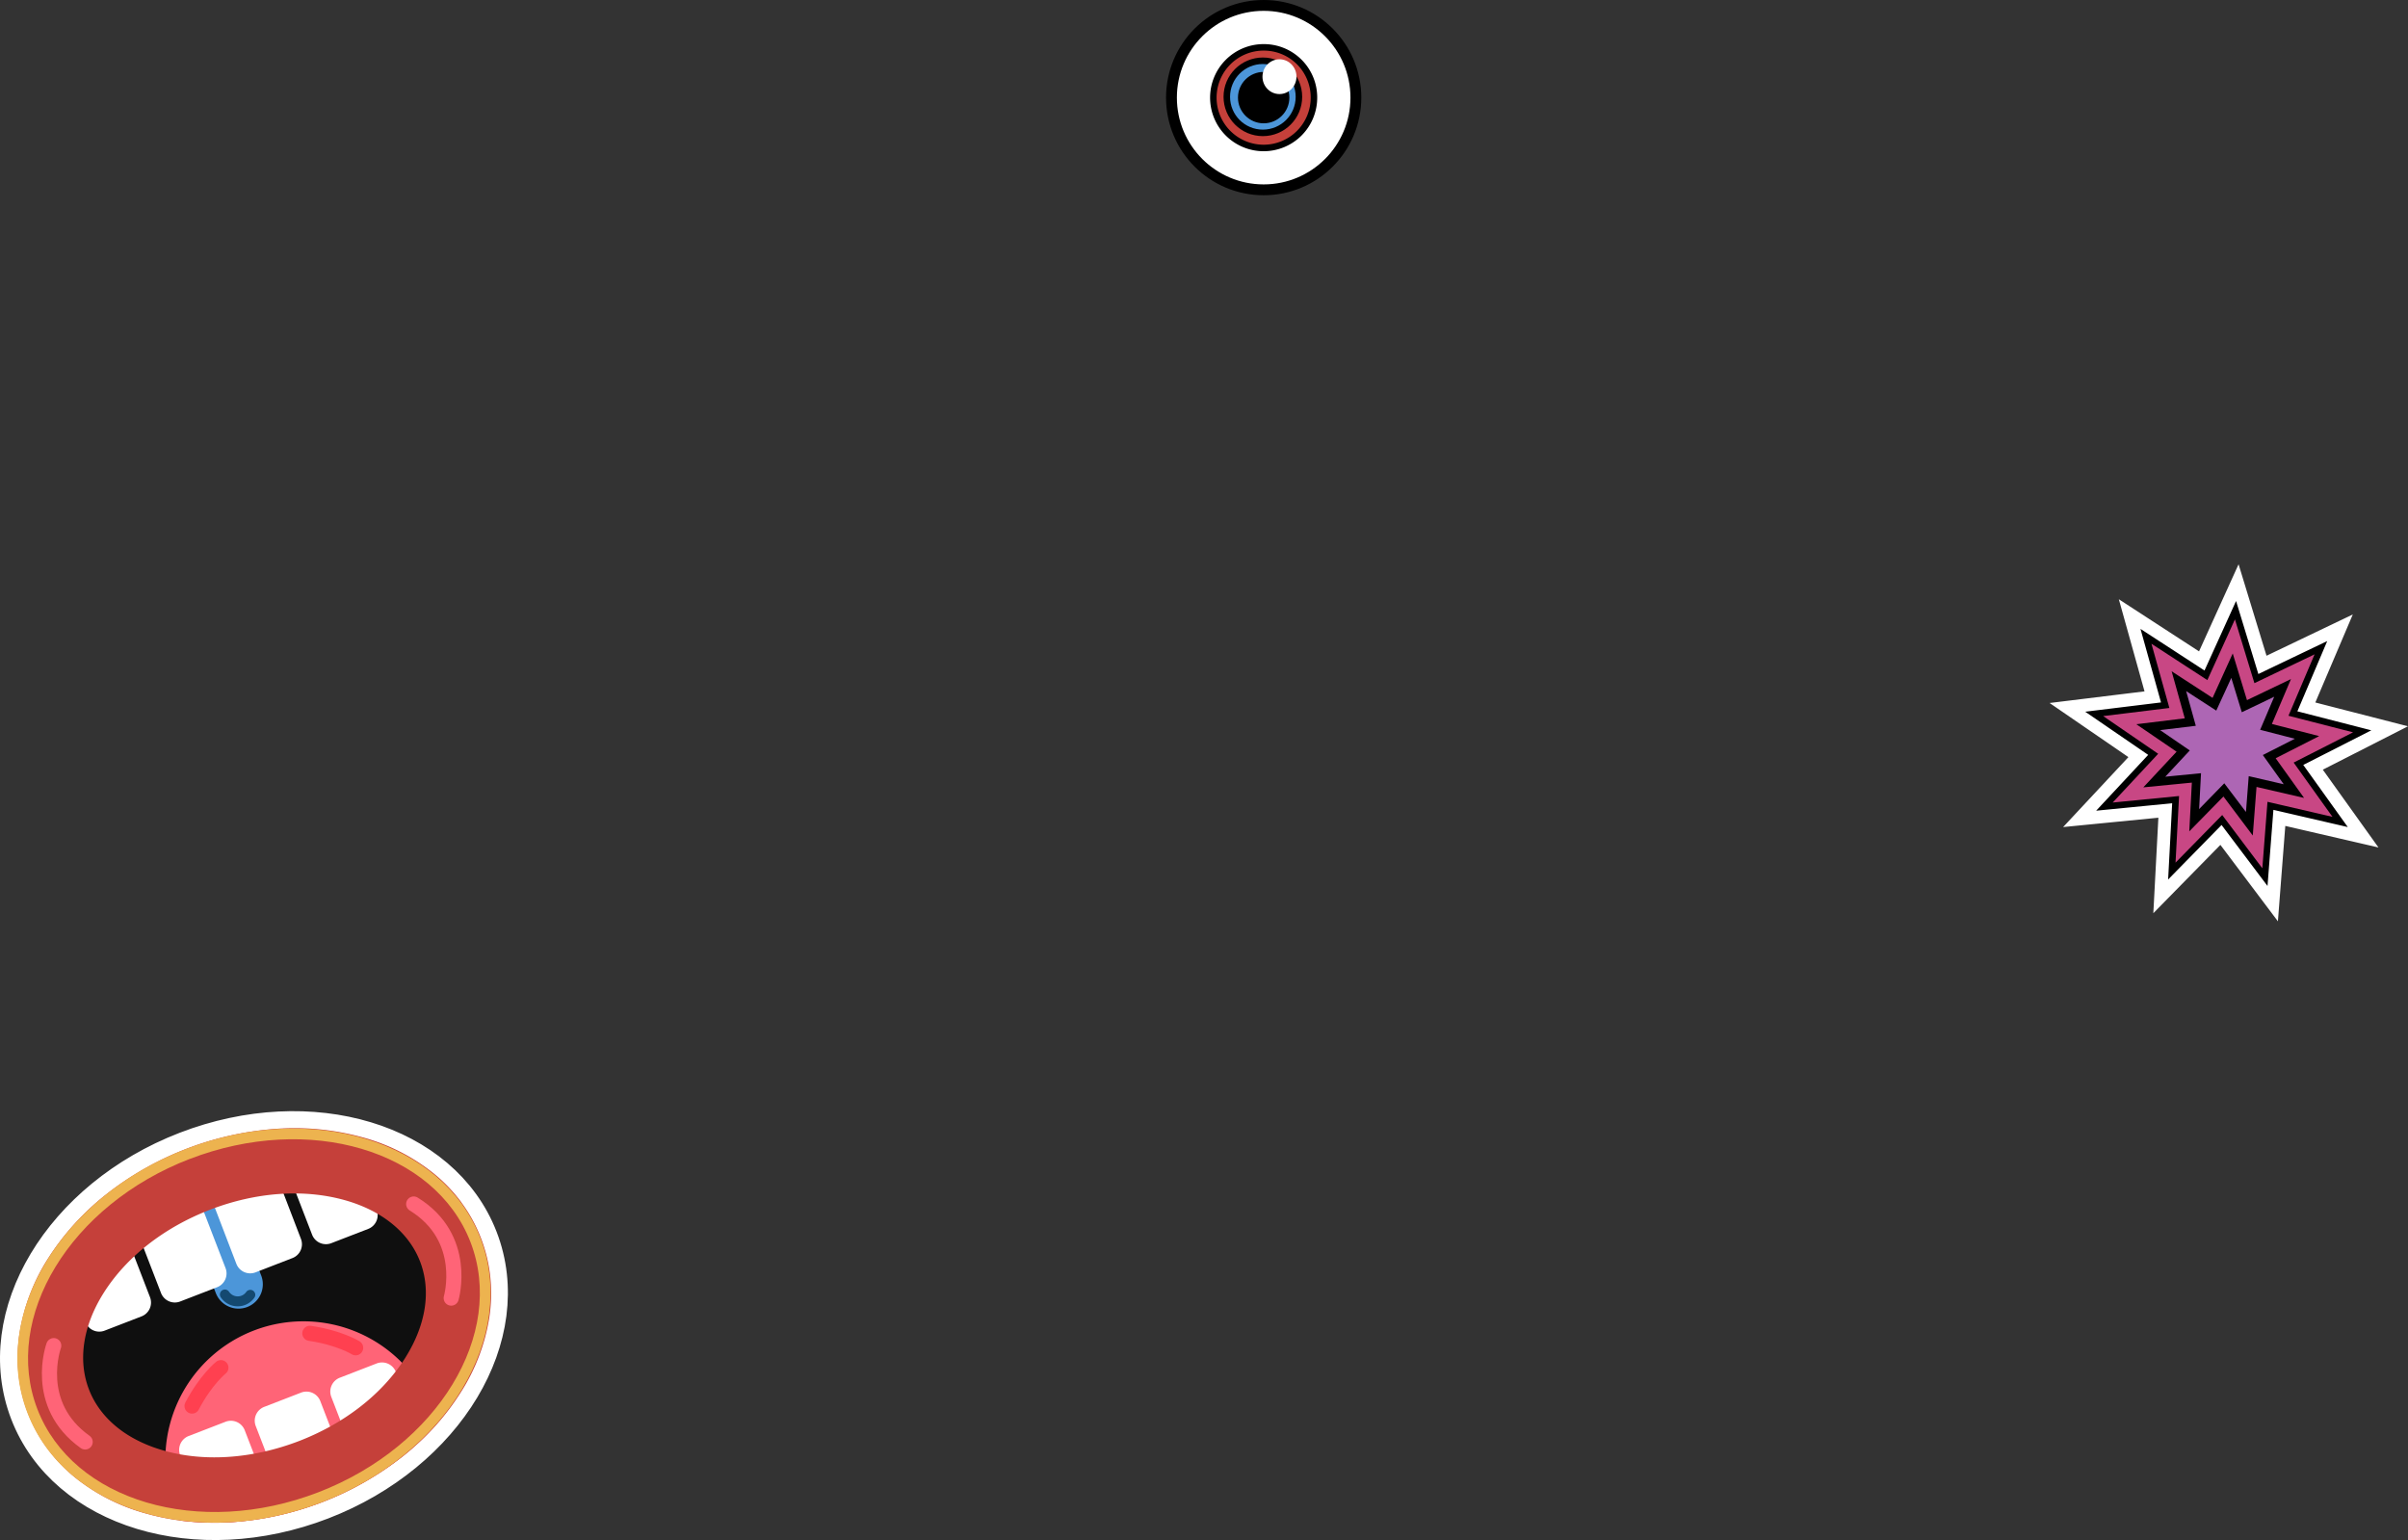 <svg xmlns="http://www.w3.org/2000/svg" viewBox="0 0 1110.41 710.24"><rect x="0" y="0" width="1110.41" height="710.24" fill="#333333" stroke="none"/><defs><style>.cls-1,.cls-10{fill:#edb34f;}.cls-1,.cls-12{stroke:#fff;}.cls-1{stroke-width:16px;}.cls-2{fill:#0f0f0f;}.cls-3{fill:#ff6477;}.cls-16,.cls-4{fill:#4c96d9;}.cls-12,.cls-14,.cls-5{fill:#fff;}.cls-15,.cls-6{fill:#c5403a;}.cls-7,.cls-8,.cls-9{fill:none;stroke-linecap:round;}.cls-7{stroke:#ff4050;}.cls-7,.cls-9{stroke-linejoin:round;stroke-width:6.98px;}.cls-8{stroke:#144970;stroke-miterlimit:10;stroke-width:4.59px;}.cls-9{stroke:#ff6477;}.cls-11{fill:#c84784;stroke-width:8px;}.cls-11,.cls-14,.cls-15,.cls-16,.cls-17{stroke:#000;}.cls-12{stroke-width:2px;}.cls-13{fill:#ad66b4;}.cls-14{stroke-width:5px;}.cls-15,.cls-16{stroke-width:3px;}.cls-17{stroke-width:1.36px;}</style></defs><g id="Calque_2" data-name="Calque 2"><g id="Calque_11" data-name="Calque 11"><path class="cls-1" d="M87.45,534.51c55.06-21.25,113.15-4.06,129.51,38.32S201.82,667,146.77,688.22s-113.16,4-129.52-38.34,15.14-94.14,70.19-115.39Zm-1.78-4.61C28,552.17-4.71,606.67,12.66,651.66s78.2,63.39,135.88,41.13S238.92,616,221.55,571,143.36,507.64,85.67,529.9Z"/><path class="cls-2" d="M143.52,682.34c49.93-19.27,78.77-65.06,64.41-102.28s-66.49-51.75-116.42-32.48S12.74,612.64,27.1,649.85,93.59,701.61,143.52,682.34Z"/><path class="cls-3" d="M199.24,650a65.4,65.4,0,0,1,2.17,6.7,125.45,125.45,0,0,1-15.7,14.87A143.28,143.28,0,0,1,106.85,702a124.29,124.29,0,0,1-21.91-.5q-1-.1-2-.24-1.32-2.64-2.4-5.46a63.24,63.24,0,0,1-4.27-21.92c0-1.53,0-3,.1-4.58a63.66,63.66,0,0,1,108.93-40.92c.8.81,1.59,1.65,2.35,2.52A63.39,63.39,0,0,1,199.24,650Z"/><path class="cls-4" d="M92.58,547.16h0a11.23,11.23,0,0,0-6.44,14.51l13.38,34.68A11.23,11.23,0,0,0,114,602.77h0a11.23,11.23,0,0,0,6.45-14.51L107.1,553.58A11.23,11.23,0,0,0,92.58,547.16Z"/><path class="cls-5" d="M138.85,642.24l-17,6.58a6.83,6.83,0,0,0-3.92,8.84l9.84,25.51a6.85,6.85,0,0,0,8.85,3.92l17-6.58a6.84,6.84,0,0,0,3.93-8.84l-9.85-25.51A6.84,6.84,0,0,0,138.85,642.24Z"/><path class="cls-5" d="M173.69,628.8l-17,6.58a6.84,6.84,0,0,0-3.92,8.84l9.84,25.51a6.85,6.85,0,0,0,8.85,3.91l17-6.57a6.85,6.85,0,0,0,3.92-8.85l-9.84-25.51A6.84,6.84,0,0,0,173.69,628.8Z"/><path class="cls-5" d="M104,655.69l-17,6.57a6.85,6.85,0,0,0-3.93,8.85l9.85,25.51a6.84,6.84,0,0,0,8.85,3.91l17-6.57a6.85,6.85,0,0,0,3.93-8.85l-9.85-25.51A6.84,6.84,0,0,0,104,655.69Z"/><path class="cls-5" d="M85.32,555.38l-17,6.57a6.85,6.85,0,0,0-3.92,8.85l9.85,25.51a6.83,6.83,0,0,0,8.84,3.91l17-6.57A6.84,6.84,0,0,0,104,584.8l-9.84-25.51A6.84,6.84,0,0,0,85.32,555.38Z"/><path class="cls-5" d="M120.15,541.93l-17,6.58a6.84,6.84,0,0,0-3.93,8.84L109,582.86a6.84,6.84,0,0,0,8.85,3.92l17-6.58a6.84,6.84,0,0,0,3.93-8.84L129,545.85A6.85,6.85,0,0,0,120.15,541.93Z"/><path class="cls-5" d="M155,528.49l-17,6.58a6.85,6.85,0,0,0-3.93,8.84l9.85,25.51a6.84,6.84,0,0,0,8.85,3.91l17-6.57a6.84,6.84,0,0,0,3.93-8.84l-9.85-25.52A6.84,6.84,0,0,0,155,528.49Z"/><path class="cls-5" d="M50.49,568.82l-17,6.58a6.84,6.84,0,0,0-3.92,8.84l9.84,25.51a6.84,6.84,0,0,0,8.85,3.91l17-6.57a6.84,6.84,0,0,0,3.92-8.84l-9.84-25.52A6.85,6.85,0,0,0,50.49,568.82Z"/><path class="cls-6" d="M212.8,554.55a73.9,73.9,0,0,0-12.72-13.31,89.88,89.88,0,0,0-33.14-16.8,118.25,118.25,0,0,0-39.33-3.87A143.3,143.3,0,0,0,48.75,551,118.88,118.88,0,0,0,22.21,580.3,90.12,90.12,0,0,0,9,615a74.65,74.65,0,0,0-.48,18.41A69.77,69.77,0,0,0,21.83,668a74.59,74.59,0,0,0,12.71,13.32,90,90,0,0,0,33.14,16.79,111.31,111.31,0,0,0,15.43,3.13l2,.24A124.32,124.32,0,0,0,107,702a143.18,143.18,0,0,0,78.86-30.43,124.76,124.76,0,0,0,15.7-14.87l.2-.22a112.25,112.25,0,0,0,10.62-14.21,89.92,89.92,0,0,0,13.27-34.7,74.15,74.15,0,0,0,.47-18.41,69.89,69.89,0,0,0-13.35-34.59ZM187,626l-.12.21c-.45.71-.91,1.42-1.39,2.11-10.56,15.63-27.36,28.44-47.6,36.26-20.87,8-42.62,9.71-61.34,4.68l-.71-.2-.23-.07C58.44,664.16,46.14,654.12,41,640.73s-2.79-29.24,6.78-44.42c10.45-16.59,27.84-30.21,49-38.38s43.17-9.74,62.07-4.48c17.29,4.82,29.68,14.9,34.86,28.34S196.46,610.9,187,626Z"/><path class="cls-6" d="M101.86,630.74s-7,5.63-13.3,17.7Z"/><path class="cls-7" d="M101.86,630.74s-7,5.63-13.3,17.7"/><path class="cls-6" d="M164,621.57s-7.62-4.7-21.12-6.66Z"/><path class="cls-7" d="M164,621.57s-7.62-4.7-21.12-6.66"/><path class="cls-8" d="M103.7,597a7.12,7.12,0,0,0,9.14,2.39,7.23,7.23,0,0,0,2.58-2.24"/><path class="cls-9" d="M24.78,620.58S14.91,647.67,39.27,665"/><path class="cls-9" d="M208.07,598.65s8.12-27.68-17.3-43.38"/><path class="cls-10" d="M87.45,534.51c55.06-21.25,113.15-4.06,129.51,38.32S201.82,667,146.77,688.22s-113.16,4-129.52-38.34,15.14-94.14,70.19-115.39Zm-1.78-4.61C28,552.17-4.71,606.67,12.66,651.66s78.2,63.39,135.88,41.13S238.92,616,221.55,571,143.36,507.64,85.67,529.9Z"/><polygon class="cls-11" points="1063.64 353.14 1084.99 382.99 1049.24 374.72 1046.41 411.3 1024.34 381.99 998.66 408.2 1000.6 371.55 964.08 375.13 989.11 348.3 958.85 327.56 995.27 323.1 985.41 287.76 1016.17 307.76 1031.34 274.35 1042.05 309.44 1075.15 293.6 1060.8 327.37 1096.34 336.5 1063.64 353.14"/><path class="cls-12" d="M1107.59,335.26l-41.29-10.61L1083,285.42l-38.45,18.4-12.45-40.77-17.62,38.82-35.74-23.23,11.45,41.06-42.31,5.18L983,349l-29.09,31.17L996.36,376l-2.25,42.57L1024,388.11l25.63,34.06,3.29-42.51,41.53,9.61-24.81-34.67ZM964.08,375.13l25-26.83-30.26-20.74,36.42-4.46-9.86-35.34,30.76,20,15.17-33.41,10.71,35.09,33.1-15.84-14.35,33.77,35.54,9.13-32.7,16.64L1085,383l-35.75-8.27-2.83,36.58L1024.34,382,998.66,408.2l1.94-36.65Z"/><path class="cls-13" d="M1037,324.67l15.52-7.43-6.73,15.84-.91,2.14,2.26.58,16.66,4.28-15.33,7.81-2.08,1.05,1.36,1.89,10,14L1041,361l-2.26-.53-.18,2.32-1.32,17.16-10.36-13.75-1.39-1.85-1.63,1.66-12,12.29.91-17.19.13-2.32-2.32.23-17.13,1.67,11.75-12.58,1.58-1.7-1.92-1.31-14.19-9.73,17.08-2.09L1010,333l-.63-2.24-4.62-16.58,14.43,9.38,1.95,1.27,1-2.12,7.11-15.67,5,16.46.67,2.22Z"/><path d="M1038.83,385.33l-13.53-18-15.75,16.07,1.19-22.47h0l-22.39,2.19,15.35-16.45L985.13,334l22.34-2.73-6.05-21.68,18.87,12.26,9.3-20.49,6.57,21.53,20.29-9.72-8.8,20.71,21.8,5.6-20.06,10.21,13.1,18.3-21.93-5.07Zm-13.14-24.09,10,13.23,1.27-16.52,16.14,3.73-9.64-13.47,14.77-7.51-16-4.13,6.48-15.24-10.74,5.14-.87-1.8.87,1.8-4.2,2-4.84-15.84L1022,327.72l-13.89-9,4.45,16-16.45,2,13.67,9.37-11.3,12.11,16.49-1.62-.88,16.55Z"/><circle class="cls-14" cx="582.72" cy="45.02" r="42.52"/><path class="cls-15" d="M605.91,44.84a23.2,23.2,0,1,1-23.19-23A23.1,23.1,0,0,1,605.91,44.84Z"/><circle class="cls-16" cx="582.35" cy="44.65" r="16.63"/><circle class="cls-17" cx="582.72" cy="45.02" r="11.17"/><ellipse class="cls-5" cx="590.01" cy="35.36" rx="7.84" ry="8.02"/></g></g></svg>
